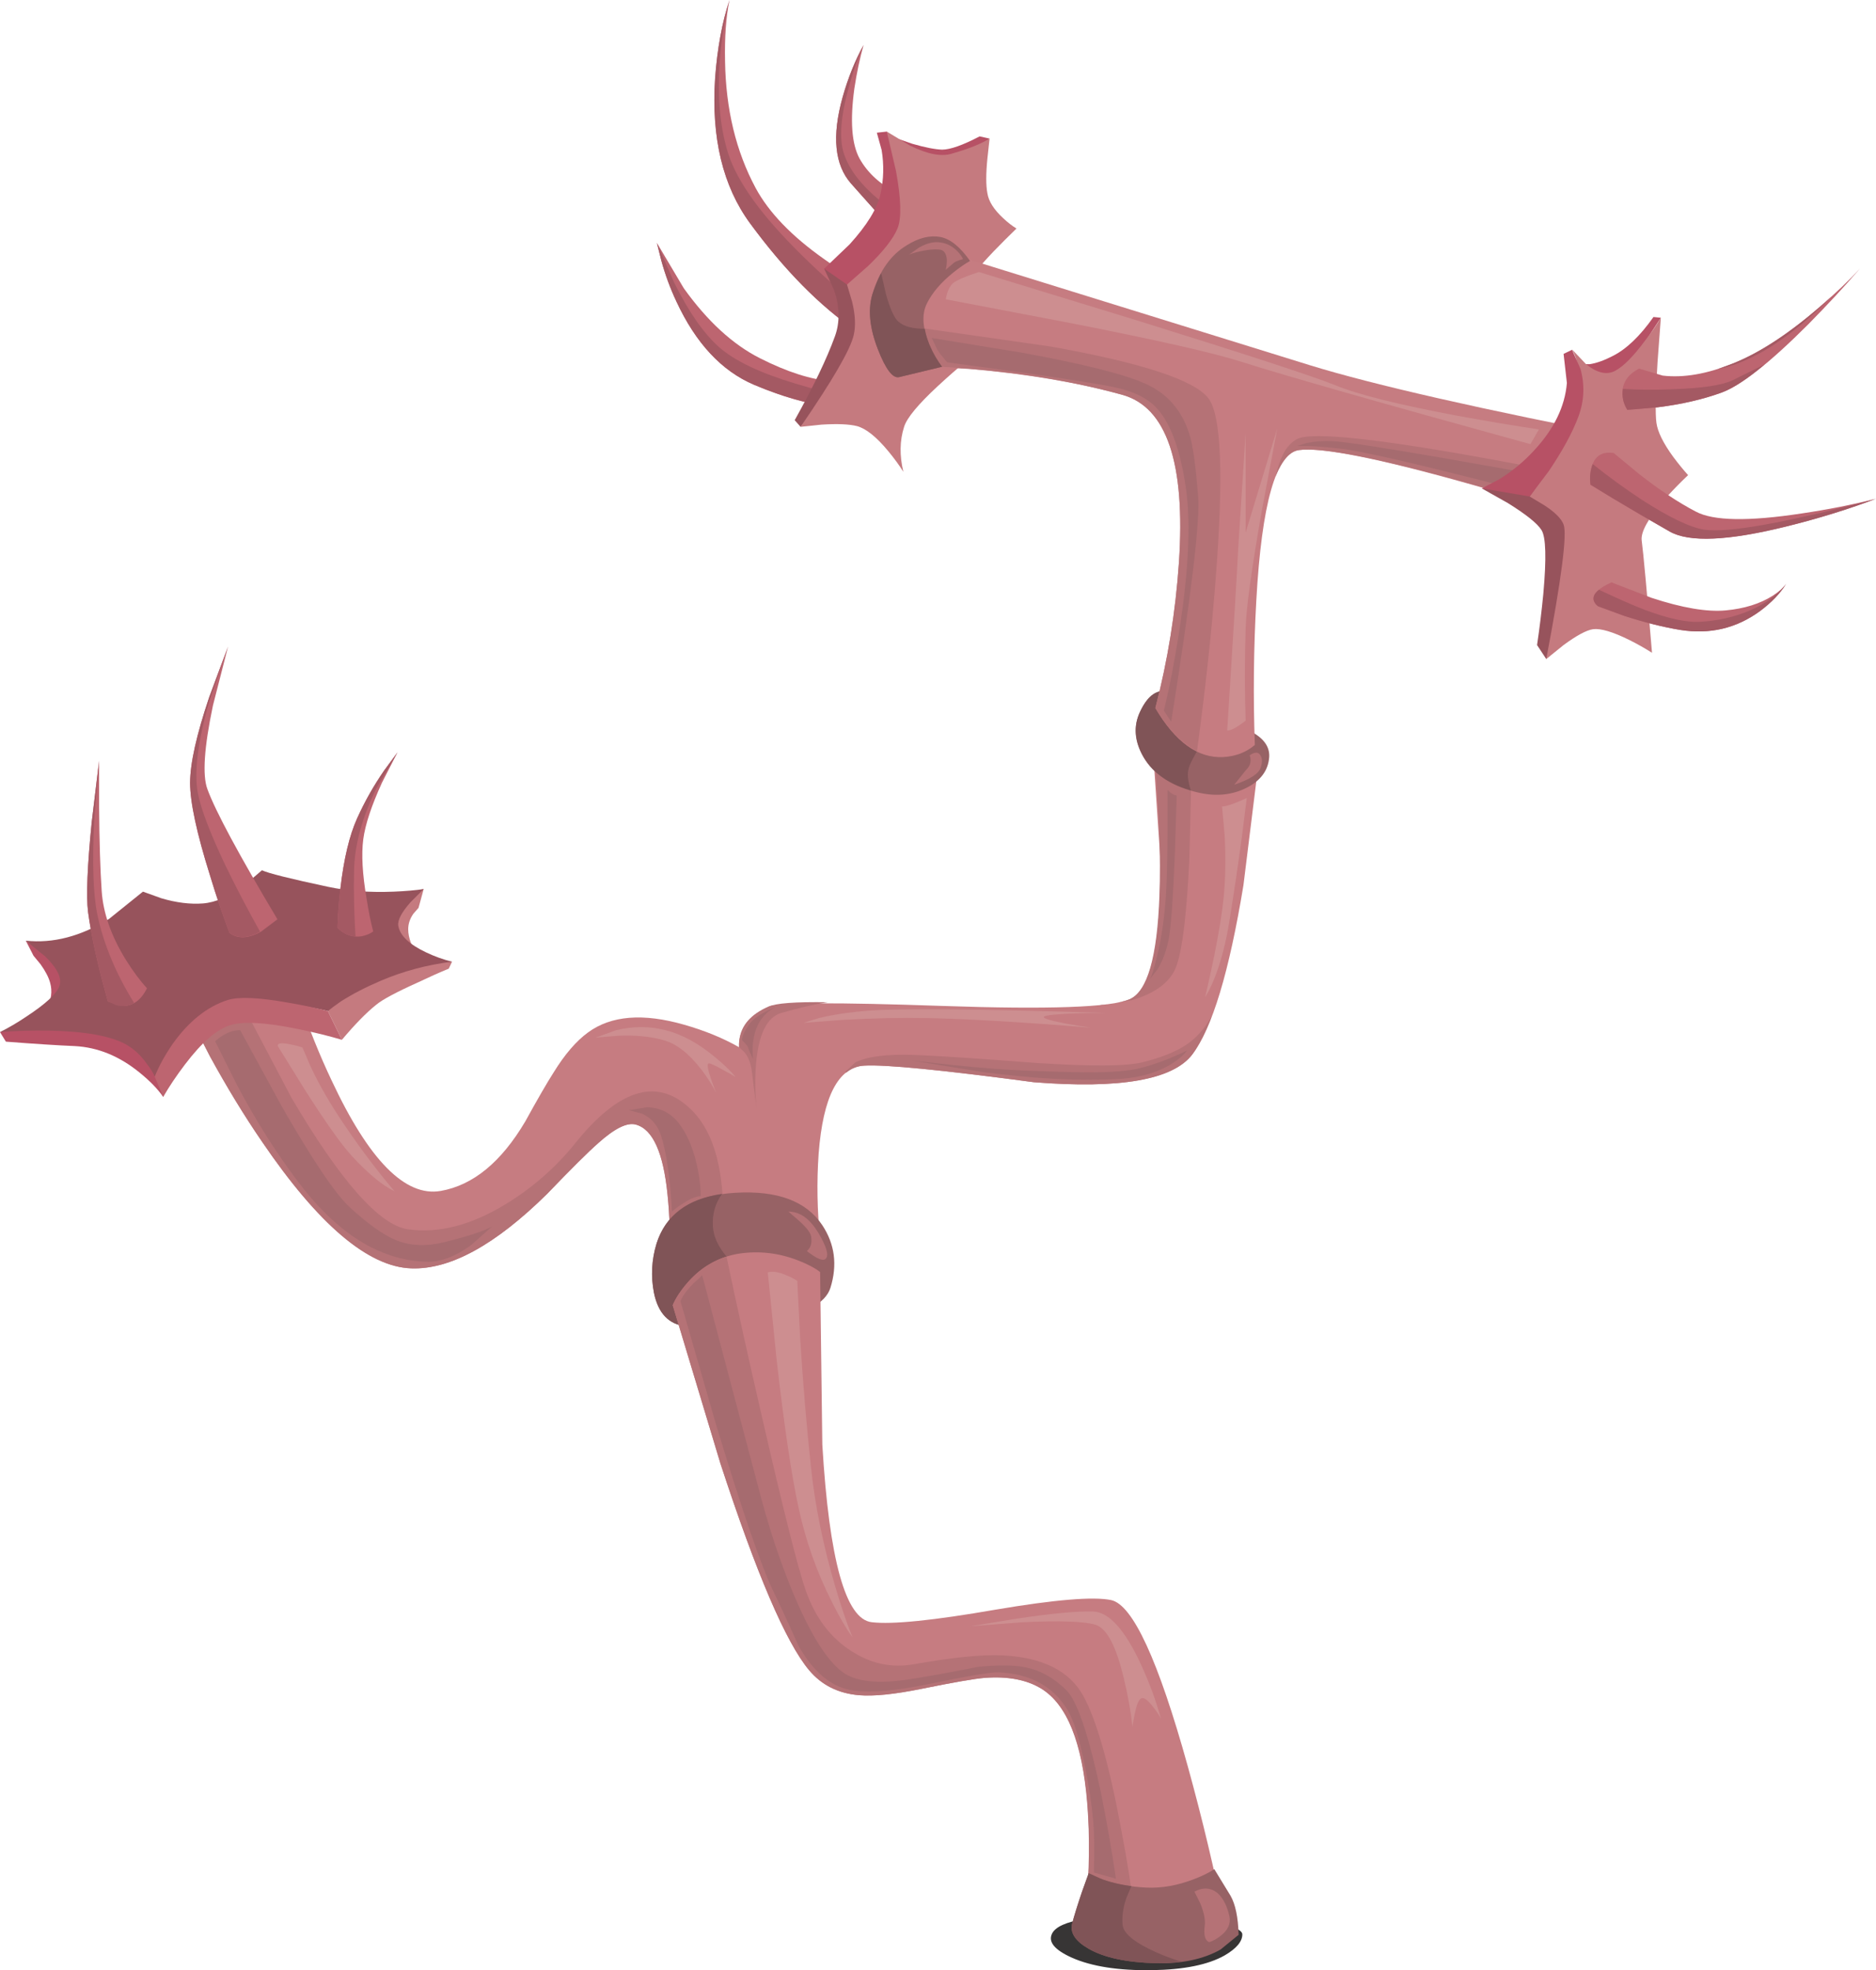 <?xml version="1.0" encoding="iso-8859-1"?>
<!-- Generator: Adobe Illustrator 15.1.0, SVG Export Plug-In . SVG Version: 6.00 Build 0)  -->
<!DOCTYPE svg PUBLIC "-//W3C//DTD SVG 1.1//EN" "http://www.w3.org/Graphics/SVG/1.1/DTD/svg11.dtd">
<svg version="1.1" id="buildings-mid" xmlns="http://www.w3.org/2000/svg" xmlns:xlink="http://www.w3.org/1999/xlink" x="0px"
	 y="0px" width="254.6px" height="267.25px" viewBox="0 0 254.6 267.25" style="enable-background:new 0 0 254.6 267.25;"
	 xml:space="preserve">
<symbol  id="FlashAICB_x2F_buildings-mid_x2F__x3C_Path_x3E__x5F_21" viewBox="-0.032 -7.455 25.982 7.427">
	<g id="Layer_1_2_">
		<path style="fill-rule:evenodd;clip-rule:evenodd;fill:#373535;" d="M0.15-2.45c0.934,1.767,5.7,2.567,14.3,2.4
			c2.633-0.067,5.167-0.35,7.6-0.85c2.6-0.533,3.9-1.1,3.9-1.7c0-0.967-0.8-1.917-2.4-2.85c-2.233-1.267-5.517-1.933-9.85-2
			c-4.567-0.066-8.2,0.5-10.9,1.7C0.433-4.683-0.45-3.583,0.15-2.45z"/>
	</g>
</symbol>
<g>
	<path style="fill-rule:evenodd;clip-rule:evenodd;fill:#C67C81;" d="M162.8,105.05c2.5,0.633,4.584,0.567,6.25-0.2
		c0.834-0.367,1.417-0.8,1.75-1.3l-2.05,16.55c-1.934,11.767-4.25,19.417-6.95,22.95c-2.633,3.434-9.8,4.684-21.5,3.75
		c-12.5-1.666-20.167-2.416-23-2.25c-3.533,0.2-5.6,4.184-6.2,11.95c-0.267,3.866-0.2,7.717,0.2,11.55
		c-0.667-0.566-1.6-1.133-2.8-1.7c-2.433-1.066-5-1.5-7.7-1.3c-2.7,0.2-5.183,1.184-7.45,2.95c-1.1,0.866-1.95,1.717-2.55,2.55
		c0.167-2.733,0.1-5.55-0.2-8.45c-0.567-5.733-2-8.916-4.3-9.55c-1.167-0.333-2.867,0.5-5.1,2.5c-1.367,1.2-3.684,3.5-6.95,6.9
		c-7.033,6.934-13.183,10.3-18.45,10.1c-5.833-0.2-12.583-5.934-20.25-17.2c-2.4-3.5-4.75-7.35-7.05-11.55l-2.7-5.25
		c-0.333-0.833-0.433-1.767-0.3-2.8c0.233-2.1,1.5-3.667,3.8-4.7c2.3-1.033,4.567-1.433,6.8-1.2c1.133,0.133,2.033,0.367,2.7,0.7
		l1.65,5.2c1.433,4.167,2.95,7.934,4.55,11.3c5.067,10.834,10,15.834,14.8,15c4.4-0.767,8.233-3.916,11.5-9.45
		c1.667-3.033,2.95-5.25,3.85-6.649c1.5-2.434,3.05-4.233,4.65-5.4c3.133-2.3,7.483-2.649,13.05-1.05c2.8,0.8,5.283,1.816,7.45,3.05
		c-0.066-0.566,0.034-1.233,0.3-2c0.6-1.5,1.833-2.666,3.7-3.5c1.3-0.566,9.15-0.6,23.55-0.1c14.434,0.5,22.917,0.2,25.45-0.9
		c2.934-1.233,4.316-7.683,4.15-19.35l-1.15-17.15l1,2.45C158.467,103.233,160.3,104.417,162.8,105.05z"/>
	<g>
		<path style="fill-rule:evenodd;clip-rule:evenodd;fill:#B57276;" d="M28.5,143.3l-2.7-5.25l-0.2-0.7l5.1-5.25l8.85,16.8
			c6.667,11.333,11.934,17.283,15.8,17.85c4.167,0.6,8.617-0.55,13.35-3.45c3.633-2.233,6.75-4.967,9.35-8.2
			c5.8-7.233,10.9-8.899,15.3-5c2.233,1.934,3.683,4.9,4.35,8.9c0.367,2.167,0.483,4.35,0.35,6.55
			c-1.966,0.601-3.767,1.617-5.4,3.05c-0.8,0.7-1.417,1.351-1.85,1.95c0.167-2.733,0.1-5.55-0.2-8.45c-0.567-5.733-2-8.916-4.3-9.55
			c-1.167-0.333-2.867,0.5-5.1,2.5c-1.367,1.2-3.684,3.5-6.95,6.9c-7.033,6.934-13.183,10.3-18.45,10.1
			c-5.833-0.2-12.583-5.934-20.25-17.2C33.15,151.35,30.8,147.5,28.5,143.3z"/>
		<path style="fill-rule:evenodd;clip-rule:evenodd;fill:#B57276;" d="M102.05,145.4c-0.133-1.101-0.466-1.983-1-2.65l-0.75-0.7
			l0.05-1c0.233-1.967,1.55-3.467,3.95-4.5c0.967-0.467,3.65-0.666,8.05-0.6c-1.767,0.267-3.867,0.75-6.3,1.45
			c-1.966,0.566-3.117,2.899-3.45,7c-0.167,2.066-0.133,4.066,0.1,6C102.467,148.866,102.25,147.2,102.05,145.4z"/>
		<path style="fill-rule:evenodd;clip-rule:evenodd;fill:#B57276;" d="M155.05,144.1c2.533-0.633,4.5-1.416,5.9-2.35
			c1.366-0.9,2.533-2.2,3.5-3.9c-0.834,2.2-1.717,3.934-2.65,5.2c-2.633,3.434-9.8,4.684-21.5,3.75
			c-12.5-1.666-20.167-2.416-23-2.25c-0.9,0.033-1.716,0.351-2.45,0.95l-0.15-0.1l1.4-1.301c1.667-0.8,4.316-1.133,7.95-1
			c2.9,0.101,8.483,0.467,16.75,1.101C148.134,144.667,152.884,144.634,155.05,144.1z"/>
		<path style="fill-rule:evenodd;clip-rule:evenodd;fill:#B57276;" d="M150.325,136.225l-0.976,0.176v-0.051
			C149.688,136.313,150.014,136.271,150.325,136.225z M156.65,102.75l5.05,2.35l-0.3,11.7c-0.4,8.167-1.084,13.15-2.051,14.95
			c-0.966,1.8-2.916,3.116-5.85,3.95l-1.95,0.325c0.719-0.138,1.303-0.296,1.75-0.476c2.4-1.033,3.75-5.7,4.05-14
			C157.55,116.283,157.316,110.017,156.65,102.75z"/>
	</g>
	<path style="fill-rule:evenodd;clip-rule:evenodd;fill:#976265;" d="M99.8,161.8c5.7-0.333,9.633,1.134,11.8,4.4
		c1.7,2.566,2.066,5.399,1.1,8.5c-0.667,2.1-3.467,3.616-8.4,4.55c-3.966,0.767-7.7,0.983-11.2,0.65
		c-2.333-0.233-3.783-1.75-4.35-4.551c-0.433-2.233-0.317-4.449,0.35-6.649C90.433,164.434,94,162.134,99.8,161.8z"/>
	<path style="fill-rule:evenodd;clip-rule:evenodd;fill:#805457;" d="M96.75,166.35c0.067,1.334,0.683,2.7,1.85,4.101l-1.65,3.149
		c-1.3,2.467-2.55,4.567-3.75,6.301h-0.1c-2.333-0.233-3.783-1.75-4.35-4.551c-0.433-2.233-0.317-4.449,0.35-6.649
		c1.233-3.834,4.2-6.084,8.9-6.75C97.067,163.217,96.65,164.684,96.75,166.35z"/>
	<path style="fill-rule:evenodd;clip-rule:evenodd;fill:#C67C81;" d="M111.6,195.95c0.933,15.666,3.167,23.7,6.7,24.1
		c2.767,0.334,8.367-0.233,16.8-1.7c8.067-1.366,13.301-1.8,15.7-1.3c2.934,0.634,6.4,8.15,10.4,22.55c2,7.233,3.7,14.384,5.1,21.45
		c-1.666,0.767-3.7,1.267-6.1,1.5c-4.834,0.5-9.134-0.5-12.9-3c0.5-4.166,0.634-8.566,0.4-13.2c-0.5-9.233-2.634-15-6.4-17.3
		c-1.967-1.2-4.517-1.684-7.649-1.45c-1.334,0.101-4.217,0.601-8.65,1.5c-3.633,0.733-6.433,1.017-8.4,0.851
		c-2.833-0.233-5.1-1.367-6.8-3.4c-3.133-3.733-7.15-13.1-12.05-28.1l-6.45-21.4c0.434-1,1.117-2.033,2.05-3.1
		c1.933-2.167,4.25-3.467,6.95-3.9c2.7-0.399,5.35-0.1,7.95,0.9c1.3,0.5,2.317,1.033,3.05,1.6L111.6,195.95z"/>
	<g>
		<path style="fill-rule:evenodd;clip-rule:evenodd;fill:#B57276;" d="M91.3,177.05c0.333-0.833,0.9-1.733,1.7-2.7
			c1.533-1.899,3.4-3.199,5.6-3.899c1.3,6.233,2.95,13.684,4.95,22.35c2.833,12.334,4.767,19.983,5.8,22.95
			c1.3,3.7,3.383,6.45,6.25,8.25c2.633,1.7,5.45,2.283,8.45,1.75c5.267-0.934,9.267-1.333,12-1.2c5.467,0.267,9.134,2.117,11,5.55
			c1.8,3.334,3.5,9.334,5.101,18c0.833,4.334,1.466,8.334,1.899,12l-6.7-1.05c0.5-5.066,0.567-9.866,0.2-14.399
			c-0.666-8.267-2.75-13.467-6.25-15.601c-1.967-1.2-4.517-1.684-7.649-1.45c-1.334,0.101-4.217,0.601-8.65,1.5
			c-3.633,0.733-6.433,1.017-8.4,0.851c-2.833-0.233-5.1-1.367-6.8-3.4c-3.133-3.733-7.15-13.1-12.05-28.1L91.3,177.05z"/>
	</g>
	<path style="fill-rule:evenodd;clip-rule:evenodd;fill:#976265;" d="M164.05,97.3c0.767,0.267,2.45,0.8,5.05,1.6
		c2.2,0.967,3.25,2.233,3.15,3.8c-0.134,1.833-1.184,3.233-3.15,4.2c-1.899,0.934-4,1.15-6.3,0.65c-3.666-0.8-6.217-2.433-7.649-4.9
		c-1.2-2.1-1.351-4.117-0.45-6.05c1.233-2.667,2.883-3.45,4.95-2.35C160.783,94.85,162.25,95.867,164.05,97.3z"/>
	<path style="fill-rule:evenodd;clip-rule:evenodd;fill:#805457;" d="M162.75,96.5c-0.167,1.467-0.267,3.267-0.3,5.4
		c-0.167,0.3-0.351,0.633-0.55,1c-0.4,0.733-0.617,1.3-0.65,1.7c-0.1,0.667,0.017,1.533,0.35,2.6h-0.05
		c-3.166-0.934-5.35-2.567-6.55-4.9c-1.033-2-1.134-3.9-0.3-5.7c1.066-2.333,2.416-3.25,4.05-2.75
		C159.35,94.017,160.684,94.9,162.75,96.5z"/>
	<g>
		<path style="fill-rule:evenodd;clip-rule:evenodd;fill:#BD6570;" d="M125,27.35l-2,5.75c-1.433-1.434-3.933-4.167-7.5-8.2
			c-2.233-2.533-2.617-6.433-1.15-11.7c0.733-2.6,1.683-4.967,2.85-7.1c-0.5,1.767-0.917,3.733-1.25,5.9
			c-0.6,4.367-0.367,7.533,0.7,9.5c1.1,1.967,2.817,3.533,5.15,4.7C122.967,26.8,124.033,27.183,125,27.35z"/>
		<path style="fill-rule:evenodd;clip-rule:evenodd;fill:#BD6570;" d="M99,0c-0.467,2.267-0.667,5.033-0.6,8.3
			c0.1,6.5,1.483,12.233,4.15,17.2c1.8,3.333,4.9,6.55,9.3,9.65c2.2,1.567,4.217,2.783,6.05,3.65c0.9,0.9,1.217,2.383,0.95,4.45
			c-0.133,1.033-0.367,1.967-0.7,2.8c-1.233-0.6-2.85-1.716-4.85-3.35c-3.966-3.233-7.8-7.367-11.5-12.4
			c-3.7-5.033-5.283-11.6-4.75-19.7C97.35,6.567,98,3.033,99,0z"/>
		<path style="fill-rule:evenodd;clip-rule:evenodd;fill:#BD6570;" d="M91.8,40.9c-0.833-1.767-1.517-3.617-2.05-5.55l-0.6-2.4
			l3.65,6.15c3.2,4.467,6.65,7.633,10.35,9.5c3.7,1.867,6.934,2.9,9.7,3.1c1.367,0.1,2.367,0.017,3-0.25l2.7,3.65
			c-0.933,0.267-2.316,0.35-4.15,0.25c-3.633-0.233-7.65-1.283-12.05-3.15S94.433,46.567,91.8,40.9z"/>
		<g>
			<path style="fill-rule:evenodd;clip-rule:evenodd;fill:#A45963;" d="M114.55,20.9c0.7,2.1,2.317,4.2,4.85,6.3
				c1.3,1.066,2.517,1.917,3.65,2.55l-2,1.3c-1.167-1.233-3.017-3.283-5.55-6.15c-2.233-2.533-2.617-6.433-1.15-11.7
				c0.733-2.6,1.683-4.967,2.85-7.1c-0.733,1.633-1.383,3.483-1.95,5.55C114.083,15.75,113.85,18.833,114.55,20.9z"/>
		</g>
		<g>
			<path style="fill-rule:evenodd;clip-rule:evenodd;fill:#A45963;" d="M98.85,20.9c1.267,3.867,4.583,8.434,9.95,13.7
				c2.667,2.633,5.217,4.883,7.65,6.75l-0.3,3.5c-4.867-3.3-9.65-8.15-14.35-14.55c-3.7-5.033-5.283-11.6-4.75-19.7
				C97.35,6.567,98,3.033,99,0c-0.533,1.933-0.933,4.267-1.2,7C97.267,12.4,97.617,17.033,98.85,20.9z"/>
		</g>
		<g>
			<path style="fill-rule:evenodd;clip-rule:evenodd;fill:#A45963;" d="M91.8,40.9c-0.833-1.767-1.517-3.617-2.05-5.55l-0.6-2.4
				l2.35,5.4c1.967,3.967,4,6.883,6.1,8.75c2.133,1.867,5.6,3.517,10.4,4.95c2.4,0.733,4.583,1.267,6.55,1.6l-1.65,1.55
				c-3.333-0.434-6.85-1.434-10.55-3C97.95,50.333,94.433,46.567,91.8,40.9z"/>
		</g>
		<g>
			<path style="fill-rule:evenodd;clip-rule:evenodd;fill:#97535C;" d="M111.85,36.45c1.933-0.9,3.7-0.333,5.3,1.7
				c1.5,1.9,2.1,3.9,1.8,6c-0.2,1.6-1.983,4.367-5.35,8.3l-4.95,5.45l-0.8-0.9c2.533-4.533,4.35-8.317,5.45-11.35
				c0.7-1.9,0.667-4-0.1-6.3L111.85,36.45z"/>
			<path style="fill-rule:evenodd;clip-rule:evenodd;fill:#B75165;" d="M122.3,22.7c0.8,3.3,0.8,6.117,0,8.45
				c-0.8,2.3-2.267,4.233-4.4,5.8l-2.95,1.65l-3.1-2.15l3.45-3.3c2.367-2.6,3.767-4.883,4.2-6.85c0.433-1.966,0.483-3.95,0.15-5.95
				L119,18l1.35-0.15l0.45,0.55L122.3,22.7z"/>
			<path style="fill-rule:evenodd;clip-rule:evenodd;fill:#B75165;" d="M134.3,18.8l-7.5,5.9l-5.3-6l2.3,0.8
				c1.733,0.5,3.083,0.767,4.05,0.8c1.101,0,2.801-0.6,5.101-1.8L134.3,18.8z"/>
			<path style="fill-rule:evenodd;clip-rule:evenodd;fill:#C57A7F;" d="M134.3,18.8l-0.3,2.75c-0.2,2.034-0.2,3.583,0,4.65
				c0.167,1.1,0.884,2.233,2.15,3.4c0.6,0.566,1.199,1.033,1.8,1.4c-1,0.967-2.033,2-3.101,3.1c-2.133,2.233-3.333,3.767-3.6,4.6
				c-0.267,0.833-0.35,2.783-0.25,5.85c0.066,1.534,0.15,2.983,0.25,4.35c-1.267,1.033-2.583,2.184-3.95,3.45
				c-2.7,2.5-4.233,4.35-4.6,5.55c-0.6,1.867-0.633,3.9-0.1,6.1c-0.567-0.9-1.25-1.833-2.05-2.8c-1.6-1.934-3.017-3.067-4.25-3.4
				c-1.066-0.267-2.667-0.333-4.8-0.2l-2.85,0.3c4.333-6.3,6.733-10.433,7.2-12.4c0.3-1.233,0.233-2.75-0.2-4.55l-0.7-2.35l2.9-2.55
				c2.066-2,3.383-3.683,3.95-5.05c0.567-1.367,0.5-3.967-0.2-7.8l-1.25-5.35l3.15,1.9c2.367,1.167,4.25,1.533,5.65,1.1
				C131.384,20.217,133.1,19.533,134.3,18.8z"/>
		</g>
	</g>
	<path style="fill-rule:evenodd;clip-rule:evenodd;fill:#C67C81;" d="M170.5,81.45c-0.366,6.566-0.434,13.1-0.2,19.6
		c-1.166,1-2.6,1.55-4.3,1.65c-3.434,0.167-6.5-2.05-9.2-6.65c1.667-6.4,2.733-12.983,3.2-19.75c0.9-13.5-1.667-21.083-7.7-22.75
		c-6.033-1.667-12.934-2.833-20.7-3.5l-9.8-0.5c-0.667-1-1.233-2.167-1.7-3.5c-0.9-2.667-0.833-4.833,0.2-6.5
		c1.034-1.667,2.6-3.083,4.7-4.25c1.033-0.566,1.967-0.983,2.8-1.25l50,15.5c8.667,2.667,23.334,6,44,10
		c-0.833,0.434-1.684,0.983-2.55,1.65c-1.767,1.333-2.75,2.617-2.95,3.85c-0.2,1.267-0.1,2.65,0.3,4.15
		c0.233,0.733,0.467,1.35,0.7,1.85c-5.566-1.833-11.467-3.617-17.7-5.35c-12.399-3.5-20.166-5.05-23.3-4.65
		C173.167,61.483,171.233,68.283,170.5,81.45z"/>
	
		<use xlink:href="#FlashAICB_x2F_buildings-mid_x2F__x3C_Path_x3E__x5F_21"  width="25.982" height="7.427" x="-0.032" y="-7.455" transform="matrix(1 0 0 -1 142.65 259.8)" style="overflow:visible;opacity:0.398;enable-background:new    ;"/>
	<path style="fill-rule:evenodd;clip-rule:evenodd;fill:#976265;" d="M147.75,254.1l2.05,0.9c1.767,0.6,3.684,0.95,5.75,1.05
		c2.101,0.101,4.267-0.283,6.5-1.149c1.134-0.434,2.05-0.884,2.75-1.351l2.2,3.601c0.667,1.166,1.033,2.933,1.1,5.3l-2.449,2
		c-2.367,1.333-5.317,1.95-8.851,1.85c-3.934-0.1-6.95-0.75-9.05-1.95c-1.8-1.033-2.55-2.166-2.25-3.399
		c0.267-1.033,0.717-2.483,1.35-4.351L147.75,254.1z"/>
	<g>
		<path style="fill-rule:evenodd;clip-rule:evenodd;fill:#B57276;" d="M164.05,54.1c1.7,2.367,2.017,10.433,0.95,24.2
			c-0.533,7.1-1.384,14.967-2.55,23.6c-2.066-1.033-3.95-2.983-5.65-5.85c1.667-6.4,2.733-12.983,3.2-19.75
			c0.9-13.5-1.667-21.083-7.7-22.75c-8.366-2.3-17.783-3.617-28.25-3.95l0.3-5.2l18.2,2.6C155.083,49.233,162.25,51.6,164.05,54.1z"
			/>
		<path style="fill-rule:evenodd;clip-rule:evenodd;fill:#B57276;" d="M175.95,59.6c1.566-0.967,8.767-0.35,21.6,1.85
			c6.4,1.1,12.65,2.3,18.75,3.6l-1.35,5.25c-6.8-2.2-13.417-4.167-19.851-5.9c-9.8-2.6-16.066-3.717-18.8-3.35
			c-1.2,0.133-2.267,1.333-3.2,3.6c0.334-1.333,0.667-2.316,1-2.95C174.533,60.767,175.15,60.067,175.95,59.6z"/>
		<path style="fill-rule:evenodd;clip-rule:evenodd;fill:#A66B6F;" d="M176.05,60.5l1.25-0.4c1.134-0.233,2.351-0.317,3.65-0.25
			c2.1,0.1,10.6,1.483,25.5,4.15l-1.75,2.1c-12.566-3.233-20.2-4.983-22.9-5.25c-1.7-0.2-3.166-0.317-4.399-0.35H176.05z"/>
	</g>
	<g>
		<path style="fill-rule:evenodd;clip-rule:evenodd;fill:#B75165;" d="M0,140c2.067-0.733,4.367-1.35,6.9-1.85
			c5.133-1.034,8.967-1.034,11.5,0c2.567,1.033,3.967,3.116,4.2,6.25c0.1,1.566-0.05,3.033-0.45,4.399
			c-0.733-1.066-1.8-2.166-3.2-3.3c-2.733-2.233-5.667-3.434-8.8-3.6C7.783,141.8,4.667,141.6,0.8,141.3L0,140z"/>
		<path style="fill-rule:evenodd;clip-rule:evenodd;fill:#B75165;" d="M3.5,127.6c5.933,3.967,8.867,6.066,8.8,6.3
			c-0.1,0.267-2.1,1.267-6,3c0.667-1.233,0.833-2.434,0.5-3.601c-0.2-0.733-0.633-1.566-1.3-2.5l-0.95-1.15L3.5,127.6z"/>
		<path style="fill-rule:evenodd;clip-rule:evenodd;fill:#C57A7F;" d="M46.4,141.05l-1.9-3.899c0.033-0.834,0.167-1.7,0.4-2.601
			c0.5-1.8,1.3-2.85,2.4-3.15c1.1-0.3,3.767-0.55,8-0.75c2.133-0.1,4.15-0.167,6.05-0.2l-0.45,0.95c-1.3,0.533-2.683,1.15-4.15,1.85
			c-2.967,1.333-4.867,2.35-5.7,3.05C49.717,137.366,48.167,138.95,46.4,141.05z"/>
		<path style="fill-rule:evenodd;clip-rule:evenodd;fill:#C57A7F;" d="M57.5,120.6l-0.7,2.55l-0.7,0.8
			c-0.467,0.667-0.7,1.367-0.7,2.1c0,1.167,0.5,2.5,1.5,4l-6.6-1.9c0.6-1.133,1.35-2.3,2.25-3.5
			C54.317,122.25,55.967,120.9,57.5,120.6z"/>
		<path style="fill-rule:evenodd;clip-rule:evenodd;fill:#97535C;" d="M44.55,120.3c2.667,0.567,5.633,0.784,8.9,0.65
			c1.6-0.067,2.95-0.184,4.05-0.35l-1.8,1.8c-1.2,1.367-1.75,2.417-1.65,3.15c0.2,1.333,1.467,2.55,3.8,3.65
			c1.2,0.566,2.367,0.983,3.5,1.25c-3.434,0.433-6.667,1.3-9.7,2.6c-2.033,0.867-3.833,1.8-5.4,2.8
			c-0.767,0.534-1.35,0.967-1.75,1.301c-1.067-0.267-2.367-0.517-3.9-0.75c-3.067-0.5-5.8-0.684-8.2-0.551
			c-2.367,0.134-4.983,1.884-7.85,5.25c-1.4,1.667-2.583,3.317-3.55,4.95c-0.2-0.5-0.533-1.05-1-1.649
			c-0.867-1.233-1.85-2.15-2.95-2.75c-2.066-1.134-5.533-1.75-10.4-1.851C4.217,139.767,2,139.833,0,140
			c1.2-0.6,2.417-1.316,3.65-2.15c2.533-1.666,4-3.017,4.4-4.05c0.4-1.066-0.233-2.417-1.9-4.05L3.5,127.6
			c3.7,0.4,7.467-0.583,11.3-2.95l4.6-3.7l2.5,0.9c2.033,0.6,3.917,0.833,5.65,0.7c1.7-0.133,3.55-0.933,5.55-2.4l2.45-2.1
			C36.383,118.45,39.383,119.2,44.55,120.3z"/>
		<path style="fill-rule:evenodd;clip-rule:evenodd;fill:#BD6570;" d="M44.5,137.15l1.9,3.899c-1.8-0.533-3.767-1.017-5.9-1.45
			c-4.333-0.899-7.4-1.083-9.2-0.55c-1.833,0.533-3.9,2.316-6.2,5.351c-1.167,1.533-2.15,3-2.95,4.399L21,146.05
			c0.533-1.366,1.333-2.833,2.4-4.399c2.2-3.101,4.7-5.101,7.5-6c1.5-0.467,4.217-0.351,8.15,0.35
			C41.017,136.333,42.833,136.717,44.5,137.15z"/>
		<path style="fill-rule:evenodd;clip-rule:evenodd;fill:#BD6570;" d="M48.45,111.05c1.033-2.3,2.267-4.483,3.7-6.55l1.8-2.45
			l-2.1,4.1c-1.434,3.133-2.283,5.7-2.55,7.7c-0.267,2.033-0.117,4.717,0.45,8.05c0.267,1.7,0.567,3.184,0.9,4.45
			c-0.4,0.3-0.917,0.517-1.55,0.65c-1.233,0.2-2.333-0.183-3.3-1.15c0.034-1.533,0.167-3.317,0.4-5.35
			C46.667,116.5,47.417,113.35,48.45,111.05z"/>
		<path style="fill-rule:evenodd;clip-rule:evenodd;fill:#BD6570;" d="M28.9,95.7c-1.2,5.7-1.45,9.483-0.75,11.35
			c1.1,3,4.267,8.883,9.5,17.65l-2.25,1.7c-1.733,0.934-3.15,0.983-4.25,0.15c-0.9-2.333-1.783-4.933-2.65-7.8
			c-1.8-5.733-2.7-9.917-2.7-12.55s0.867-6.517,2.6-11.65l2.55-6.85L28.9,95.7z"/>
		<path style="fill-rule:evenodd;clip-rule:evenodd;fill:#BD6570;" d="M13.45,103.2v6.15c0.033,4.7,0.15,8.533,0.35,11.5
			c0.2,3,1.284,6.1,3.25,9.3c1,1.6,1.967,2.9,2.9,3.9c-0.833,1.667-1.967,2.467-3.4,2.4l-1.9-0.601
			c-1.333-4.667-2.233-8.716-2.7-12.149c-0.267-2.133-0.1-6.2,0.5-12.2L13.45,103.2z"/>
		<g>
			<path style="fill-rule:evenodd;clip-rule:evenodd;fill:#A45963;" d="M48.05,118.1c-0.066,2.767,0,5.75,0.2,8.95
				c-0.9-0.066-1.717-0.466-2.45-1.2c0.034-1.533,0.167-3.317,0.4-5.35c0.466-4,1.216-7.15,2.25-9.45
				c1.033-2.3,2.267-4.483,3.7-6.55l1.8-2.45l-2.9,4.95C49.117,110.967,48.117,114.667,48.05,118.1z"/>
		</g>
		<g>
			<path style="fill-rule:evenodd;clip-rule:evenodd;fill:#A45963;" d="M30.95,87.7l-2.55,7.45c-1.566,5.5-2.083,9.65-1.55,12.45
				c0.433,2.167,1.65,5.367,3.65,9.6c1.433,2.966,3.033,6.033,4.8,9.2c-1.667,0.9-3.05,0.95-4.15,0.15
				c-0.9-2.333-1.783-4.933-2.65-7.8c-1.8-5.733-2.7-9.917-2.7-12.55s0.867-6.517,2.6-11.65L30.95,87.7z"/>
		</g>
		<g>
			<path style="fill-rule:evenodd;clip-rule:evenodd;fill:#A45963;" d="M13.45,103.2l-0.65,7.85c-0.3,5.833-0.167,10.15,0.4,12.95
				c0.833,4,2.5,8.017,5,12.05c-0.733,0.434-1.55,0.533-2.45,0.3l-1.1-0.5c-1.333-4.667-2.233-8.716-2.7-12.149
				c-0.267-2.133-0.1-6.2,0.5-12.2L13.45,103.2z"/>
		</g>
	</g>
	<path style="fill-rule:evenodd;clip-rule:evenodd;fill:#976265;" d="M126.15,46.75c0.5,1.167,1.067,2.167,1.7,3l-5.8,1.4
		c-0.867,0.233-1.833-1.017-2.9-3.75c-1.133-2.9-1.383-5.4-0.75-7.5c0.934-3.133,2.5-5.35,4.7-6.65c1.6-1,3.117-1.367,4.55-1.1
		c1.333,0.267,2.666,1.35,4,3.25c-0.667,0.367-1.417,0.883-2.25,1.55c-1.667,1.333-2.867,2.733-3.601,4.2
		C125.067,42.617,125.183,44.483,126.15,46.75z"/>
	<g>
		<g>
			<path style="fill-rule:evenodd;clip-rule:evenodd;fill:#B75165;" d="M214.7,49.4h1.05c0.9-0.133,1.934-0.5,3.1-1.1
				c1.867-0.933,3.717-2.7,5.551-5.3l1,0.1L218.3,54L214.7,49.4z"/>
			<path style="fill-rule:evenodd;clip-rule:evenodd;fill:#97535C;" d="M206.85,65.4l3.051,1.45c2.233,1.333,3.8,2.867,4.699,4.6
				c0.9,1.733,0.384,5.25-1.55,10.55c-0.967,2.633-2.033,5.1-3.2,7.4l-1.25-1.9c0.334-2.233,0.617-4.55,0.851-6.95
				c0.434-4.833,0.35-7.716-0.25-8.65c-0.566-0.9-2.084-2.117-4.55-3.65l-3.551-2L206.85,65.4z"/>
			<path style="fill-rule:evenodd;clip-rule:evenodd;fill:#C57A7F;" d="M224.95,49.15c-0.267,4.267-0.316,7-0.15,8.2
				c0.167,1.233,0.934,2.783,2.3,4.65c0.7,0.933,1.367,1.75,2,2.45c-1.1,1.033-2.199,2.167-3.3,3.4c-2.133,2.5-3.133,4.316-3,5.45
				c0.233,1.767,0.7,6.85,1.4,15.25c-0.934-0.6-1.967-1.183-3.101-1.75c-2.233-1.1-3.866-1.583-4.899-1.45
				c-0.9,0.133-2.233,0.85-4,2.15l-2.351,1.9c2.067-10.867,2.851-16.95,2.351-18.25c-0.3-0.8-1.167-1.667-2.601-2.6l-2-1.2
				c1.601-2.167,3.034-4.633,4.301-7.4c2.566-5.5,3.05-9.684,1.449-12.55l1.9,2c1.5,1.2,2.816,1.5,3.95,0.9
				c1.133-0.6,2.5-1.983,4.1-4.15c0.834-1.066,1.533-2.083,2.101-3.05L224.95,49.15z"/>
			<path style="fill-rule:evenodd;clip-rule:evenodd;fill:#B75165;" d="M212.2,48l1.149-0.55l1.15,2.6c0.6,2.2,0.5,4.367-0.3,6.5
				s-2.134,4.583-4,7.35l-2.601,3.45l-6.5-1.1l2.301-1.2c1.8-1.1,3.399-2.417,4.8-3.95c2.7-2.9,4.184-5.95,4.45-9.15L212.2,48z"/>
		</g>
		<path style="fill-rule:evenodd;clip-rule:evenodd;fill:#BD6570;" d="M245.4,44c-5.233,5.233-9.15,8.317-11.75,9.25
			c-2.567,0.933-5.467,1.6-8.7,2l-4.101,0.35c-0.366-0.6-0.583-1.283-0.649-2.05c-0.101-1.533,0.649-2.716,2.25-3.55l3.2,0.95
			c2.833,0.333,6.017-0.217,9.55-1.65c3.533-1.4,7.467-3.966,11.8-7.7c2.167-1.867,3.983-3.6,5.45-5.2
			C250.35,38.833,248,41.367,245.4,44z"/>
		<path style="fill-rule:evenodd;clip-rule:evenodd;fill:#BD6570;" d="M243.05,71.25c-8.267,2.1-13.75,2.383-16.45,0.85
			c-2.699-1.533-5.3-3.05-7.8-4.55l-2.95-1.8c-0.1-0.8-0.05-1.583,0.15-2.35c0.4-1.533,1.4-2.183,3-1.95l3.45,2.85
			c2.767,2.167,5.333,3.867,7.7,5.1c2.366,1.267,7.149,1.35,14.35,0.25c3.6-0.533,6.967-1.2,10.1-2
			C251.033,69.017,247.184,70.217,243.05,71.25z"/>
		<path style="fill-rule:evenodd;clip-rule:evenodd;fill:#BD6570;" d="M218.7,79l5.45,2.1c4.166,1.367,7.517,1.933,10.05,1.7
			c2.533-0.233,4.666-0.9,6.399-2c0.867-0.566,1.467-1.1,1.801-1.6c-0.801,1.3-1.983,2.533-3.551,3.7
			c-3.199,2.333-6.8,3.184-10.8,2.55c-2.267-0.367-4.8-1-7.6-1.9l-3.55-1.3c-0.367-0.233-0.584-0.55-0.65-0.95
			C216.184,80.533,217,79.767,218.7,79z"/>
		<g>
			<path style="fill-rule:evenodd;clip-rule:evenodd;fill:#A45963;" d="M220.25,52.75c1.967,0.133,4.217,0.15,6.75,0.05
				c3.967-0.133,6.667-0.533,8.1-1.2l4.351-2.15c-2.334,1.966-4.267,3.233-5.8,3.8c-2.567,0.933-5.467,1.6-8.7,2l-4.101,0.35
				C220.283,54.7,220.083,53.75,220.25,52.75z"/>
			<path style="fill-rule:evenodd;clip-rule:evenodd;fill:#A45963;" d="M248.75,40.05c-1.783,1.75-3.25,3.1-4.4,4.05
				c-4.066,3.333-7.8,5.316-11.199,5.95l2.05-0.75C239.33,47.648,243.847,44.565,248.75,40.05z"/>
		</g>
		<g>
			<path style="fill-rule:evenodd;clip-rule:evenodd;fill:#A45963;" d="M242.3,71.45c-7.833,1.933-13.066,2.15-15.7,0.65
				c-2.699-1.533-5.3-3.05-7.8-4.55l-2.95-1.8c-0.133-1.033-0.033-1.967,0.301-2.8c2.133,1.7,4.333,3.3,6.6,4.8
				c3.767,2.433,6.616,3.8,8.55,4.1c3.233,0.467,10.967-0.917,23.2-4.15C250.566,69.167,246.5,70.417,242.3,71.45z"/>
		</g>
		<g>
			<path style="fill-rule:evenodd;clip-rule:evenodd;fill:#A45963;" d="M216.35,81.6c-0.233-0.533-0.017-1.067,0.65-1.6
				c2.634,1.233,4.684,2.133,6.15,2.7c3.199,1.2,5.716,1.75,7.55,1.65c2.434-0.133,4.7-0.65,6.8-1.55c2-0.867,3.55-1.966,4.65-3.3
				l0.25-0.3c-0.801,1.3-1.983,2.533-3.551,3.7c-3.199,2.333-6.8,3.184-10.8,2.55c-2.267-0.367-4.8-1-7.6-1.9l-3.55-1.3
				C216.667,82.083,216.483,81.867,216.35,81.6z"/>
		</g>
	</g>
	<path style="fill-rule:evenodd;clip-rule:evenodd;fill:#A66B6F;" d="M32.6,139.75l5.65,10.35c4.167,7.267,7.233,11.817,9.2,13.65
		c2.5,2.3,4.617,3.8,6.35,4.5c1.934,0.767,4.1,0.85,6.5,0.25c3.333-0.833,5.5-1.55,6.5-2.15l-2.8,2.5
		c-2.233,1.634-4.3,2.4-6.2,2.301c-6.3-0.2-12.133-3.884-17.5-11.051c-2.867-3.8-5.566-8.083-8.1-12.85l-3-6
		c0.267-0.267,0.617-0.533,1.05-0.8C31.083,139.95,31.867,139.717,32.6,139.75z"/>
	<path style="fill-rule:evenodd;clip-rule:evenodd;fill:#A66B6F;" d="M92.3,152.6c1.133,1.567,1.95,3.65,2.45,6.25
		c0.233,1.301,0.35,2.434,0.35,3.4c-0.7,0.033-1.55,0.4-2.55,1.1c-0.533,0.334-0.983,0.667-1.35,1
		c-0.267-4.666-0.767-8.116-1.5-10.35c-0.467-1.4-1.333-2.384-2.6-2.95l-1.75-0.45l2.45-0.399
		C89.667,150.233,91.167,151.033,92.3,152.6z"/>
	<path style="fill-rule:evenodd;clip-rule:evenodd;fill:#A66B6F;" d="M92.35,176.5c0.3-0.733,0.883-1.533,1.75-2.4l1.2-1.1
		l8.05,30.4c1.467,5.399,3.15,10.216,5.05,14.449c2.333,5.167,4.55,8.301,6.65,9.4c1.867,0.967,4.75,1.134,8.65,0.5
		c2.167-0.333,5.2-0.884,9.1-1.65c2.834-0.267,5-0.233,6.5,0.101c1.934,0.399,3.733,1.416,5.4,3.05c1.5,1.467,3.083,6.167,4.75,14.1
		c0.8,4,1.467,7.834,2,11.5l-3-0.85c0.1-3,0.066-5.366-0.101-7.1c-0.199-2.233-0.566-4.65-1.1-7.25
		c-0.733-3.767-1.533-6.351-2.4-7.75c-1.966-3.2-5.1-4.884-9.399-5.051c-0.967-0.033-4.033,0.483-9.2,1.551
		c-4.8,1-8.4,1.283-10.8,0.85c-2.667-0.467-5-2.417-7-5.85c-1.767-3.9-2.934-6.417-3.5-7.551c-1.633-3.366-4.233-10.933-7.8-22.699
		L92.35,176.5z"/>
	<path style="fill-rule:evenodd;clip-rule:evenodd;fill:#A66B6F;" d="M101.05,141.45l-0.35-0.351c0-0.5,0.333-1.233,1-2.199
		c0.433-0.567,1.15-1.117,2.15-1.65l1.35-0.65l-0.9,0.601c-0.667,0.566-1.167,1.217-1.5,1.95c-0.566,1.233-0.767,2.733-0.6,4.5
		c-0.333-0.667-0.55-1.167-0.65-1.5C101.483,141.95,101.317,141.717,101.05,141.45z"/>
	<path style="fill-rule:evenodd;clip-rule:evenodd;fill:#A66B6F;" d="M139.85,145.25c4.334,0.167,7.334,0.233,9,0.2
		c2.534-0.033,4.483-0.217,5.851-0.55c2-0.5,4.133-1.301,6.399-2.4c-0.399,0.566-1.066,1.15-2,1.75c-1.899,1.2-4.233,1.9-7,2.1
		c-5.233,0.334-11.533,0.017-18.899-0.949l-9.5-1.551l5.399,0.601C133.3,144.884,136.884,145.15,139.85,145.25z"/>
	<path style="fill-rule:evenodd;clip-rule:evenodd;fill:#A66B6F;" d="M158.2,122c0.133-1.767,0.217-4.767,0.25-9v-5.85
		c0.434,0.467,0.85,0.717,1.25,0.75l-0.25,7.9c-0.233,5.633-0.483,9.317-0.75,11.05s-0.783,3.25-1.55,4.55l-1.101,1.45
		c0.267-0.5,0.533-1.317,0.8-2.45C157.483,128.1,157.934,125.3,158.2,122z"/>
	<path style="fill-rule:evenodd;clip-rule:evenodd;fill:#A66B6F;" d="M138.45,47.8c8.6,1.567,14.3,3,17.1,4.3
		c2.934,1.333,4.9,3.633,5.9,6.9c0.434,1.367,0.816,4.117,1.149,8.25c0.301,3.267-0.916,13.483-3.649,30.65l-1-1.5
		c0.767-3.133,1.467-6.75,2.1-10.85c1.267-8.167,1.566-14.6,0.9-19.3c-0.733-5.067-2-8.633-3.8-10.7
		c-1.2-1.4-3.067-2.383-5.601-2.95c-1.7-0.4-6.05-1.1-13.05-2.1l-9.95-1.35c-0.899-1.033-1.399-1.717-1.5-2.05l-0.6-1.25
		L138.45,47.8z"/>
	<path style="fill-rule:evenodd;clip-rule:evenodd;fill:#CD8E90;" d="M104.2,172.6c0.633-0.199,1.483-0.066,2.55,0.4
		c0.567,0.233,1.05,0.483,1.45,0.75l0.4,7.9c0.4,6.3,0.883,12.05,1.45,17.25c0.534,5.199,1.633,10.633,3.3,16.3
		c0.833,2.833,1.617,5.133,2.35,6.899c-0.833-1.133-1.767-2.733-2.8-4.8c-2.066-4.066-3.583-8.366-4.55-12.899
		c-0.967-4.5-1.95-11.15-2.95-19.95L104.2,172.6z"/>
	<path style="fill-rule:evenodd;clip-rule:evenodd;fill:#CD8E90;" d="M131.7,220.6l6.399-1.05c4.7-0.7,8.117-1.017,10.25-0.95
		c2.167,0.067,4.351,2.5,6.551,7.301c1.1,2.399,1.983,4.8,2.649,7.199c-0.3-0.533-0.649-1.05-1.05-1.55
		c-0.733-0.967-1.283-1.35-1.65-1.149c-0.333,0.199-0.616,0.899-0.85,2.1c-0.134,0.6-0.233,1.184-0.3,1.75
		c-0.233-2.1-0.617-4.25-1.15-6.45c-1.033-4.434-2.316-6.899-3.85-7.399c-1.533-0.467-4.816-0.584-9.851-0.351L131.7,220.6z"/>
	<path style="fill-rule:evenodd;clip-rule:evenodd;fill:#CD8E90;" d="M83.9,140.5l-3.05,0.25l2.75-1c2.3-0.566,4.55-0.566,6.75,0
		c2.233,0.566,4.483,1.8,6.75,3.7c1.133,0.934,2.05,1.816,2.75,2.649c-0.5-0.3-1.033-0.6-1.6-0.899c-1.1-0.634-1.783-0.95-2.05-0.95
		c-0.267,0-0.184,0.667,0.25,2c0.233,0.667,0.483,1.333,0.75,2c-0.5-1-1.167-2.05-2-3.15c-1.7-2.199-3.417-3.533-5.15-4
		C88.317,140.6,86.267,140.4,83.9,140.5z"/>
	<path style="fill-rule:evenodd;clip-rule:evenodd;fill:#CD8E90;" d="M41.05,142.1l1.05,2.45c0.967,2.101,2.217,4.334,3.75,6.7
		c2.467,3.767,5.033,7.217,7.7,10.35c-1.667-0.8-3.617-2.416-5.85-4.85c-1.4-1.533-3.483-4.467-6.25-8.8l-3.75-6.05
		c-0.067-0.4,0.466-0.483,1.6-0.25C39.9,141.75,40.483,141.9,41.05,142.1z"/>
	<path style="fill-rule:evenodd;clip-rule:evenodd;fill:#CD8E90;" d="M125.7,138.1c-3.4-0.066-7.2,0.017-11.4,0.25l-5.25,0.4
		l2.1-0.65c1.9-0.466,4.133-0.8,6.7-1c4.133-0.333,14.917-0.233,32.35,0.301c-1.3,0-2.634,0.017-4,0.05
		c-2.733,0.1-4.233,0.25-4.5,0.45c-0.267,0.199,0.717,0.517,2.95,0.949c1.1,0.2,2.233,0.384,3.399,0.551
		C138.583,138.634,131.134,138.2,125.7,138.1z"/>
	<path style="fill-rule:evenodd;clip-rule:evenodd;fill:#CD8E90;" d="M165.85,109.4c0.567,0,1.684-0.383,3.351-1.15l-0.65,5.2
		c-0.566,4.167-1.133,7.983-1.7,11.45c-0.466,2.967-1.149,5.583-2.05,7.85c-0.467,1.133-0.883,1.967-1.25,2.5
		c1.3-5.5,2.134-9.95,2.5-13.35c0.267-2.633,0.316-5.5,0.15-8.6L165.85,109.4z"/>
	<path style="fill-rule:evenodd;clip-rule:evenodd;fill:#CD8E90;" d="M169.05,97.75c-1.133,0.9-1.967,1.35-2.5,1.35
		c0.867-13.667,1.367-21.95,1.5-24.85l1-15.5v13.5l4.3-14.15l-2.1,11.15c-1.4,7.967-2.134,13.3-2.2,16
		C168.917,89.583,168.917,93.75,169.05,97.75z"/>
	<path style="fill-rule:evenodd;clip-rule:evenodd;fill:#CD8E90;" d="M181.2,52.25c3.066,1.267,8.6,2.65,16.6,4.15
		c4,0.733,7.684,1.35,11.05,1.85l-1.149,2c-20.233-5.567-33.283-9.283-39.15-11.15c-3.7-1.2-11.5-2.967-23.399-5.3l-16.801-3.2
		c0.034-0.233,0.101-0.517,0.2-0.85c0.2-0.6,0.467-1.05,0.8-1.35c0.567-0.433,1.733-0.933,3.5-1.5l21.4,6.55
		C169.15,48.083,178.134,51.017,181.2,52.25z"/>
	<g>
		<path style="fill-rule:evenodd;clip-rule:evenodd;fill:#805457;" d="M121.95,43.65c0.733,0.633,1.917,0.95,3.55,0.95
			c0.333,1.8,1.117,3.517,2.35,5.15l-5.8,1.4c-0.867,0.233-1.833-1.017-2.9-3.75c-1.133-2.9-1.383-5.4-0.75-7.5
			c0.333-1,0.7-1.9,1.1-2.7l0.1-0.1l0.65,2.85C120.817,41.95,121.383,43.183,121.95,43.65z"/>
	</g>
	<path style="fill-rule:evenodd;clip-rule:evenodd;fill:#B57276;" d="M123.325,34.575L124.7,33.6c1.1-0.633,2.1-0.867,3-0.7
		c0.866,0.133,1.633,0.55,2.3,1.25c0.333,0.367,0.566,0.7,0.7,1c-0.634,0.167-1.05,0.333-1.25,0.5l-1.101,0.95
		c0.101-0.434,0.15-0.883,0.15-1.35c-0.066-0.9-0.417-1.367-1.05-1.4c-0.7-0.067-1.567,0.017-2.6,0.25
		C124.04,34.287,123.531,34.445,123.325,34.575z"/>
	<path style="fill-rule:evenodd;clip-rule:evenodd;fill:#B57276;" d="M169.6,102.45c0.7-0.467,1.184-0.467,1.45,0
		c0.267,0.4,0.283,0.95,0.05,1.65c-0.233,0.833-1.433,1.617-3.6,2.35l1.6-2C169.7,103.883,169.866,103.217,169.6,102.45z"/>
	<path style="fill-rule:evenodd;clip-rule:evenodd;fill:#B57276;" d="M107,164.35c1.567,0,2.933,0.983,4.1,2.95
		c1.066,1.8,1.4,2.934,1,3.4c-0.333,0.434-1.2,0.1-2.6-1c0.5-0.4,0.7-1.017,0.6-1.851c-0.033-0.533-0.567-1.267-1.6-2.199
		L107,164.35z"/>
	<g>
		<path style="fill-rule:evenodd;clip-rule:evenodd;fill:#805457;" d="M153.55,255.85l-0.05,0.101l-0.65,1.55
			c-0.433,1.267-0.6,2.467-0.5,3.6c0.101,1.034,1.284,2.117,3.551,3.25c1.333,0.667,2.8,1.25,4.399,1.75
			c-0.934,0.134-2.1,0.2-3.5,0.2c-3.934-0.1-6.95-0.75-9.05-1.95c-1.8-1.033-2.55-2.166-2.25-3.399
			c0.267-1.033,0.717-2.483,1.35-4.351l0.9-2.5l1.5,0.7C150.55,255.3,151.983,255.65,153.55,255.85z"/>
	</g>
	<path style="fill-rule:evenodd;clip-rule:evenodd;fill:#B57276;" d="M162.1,256.6c1.2-0.633,2.267-0.55,3.2,0.25
		c0.733,0.7,1.25,1.733,1.55,3.101c0.2,1-0.199,1.883-1.199,2.649c-0.5,0.4-1.017,0.684-1.551,0.851
		c-0.566-0.233-0.767-0.983-0.6-2.25c0.1-0.767-0.1-1.767-0.6-3L162.1,256.6z"/>
</g>
</svg>

